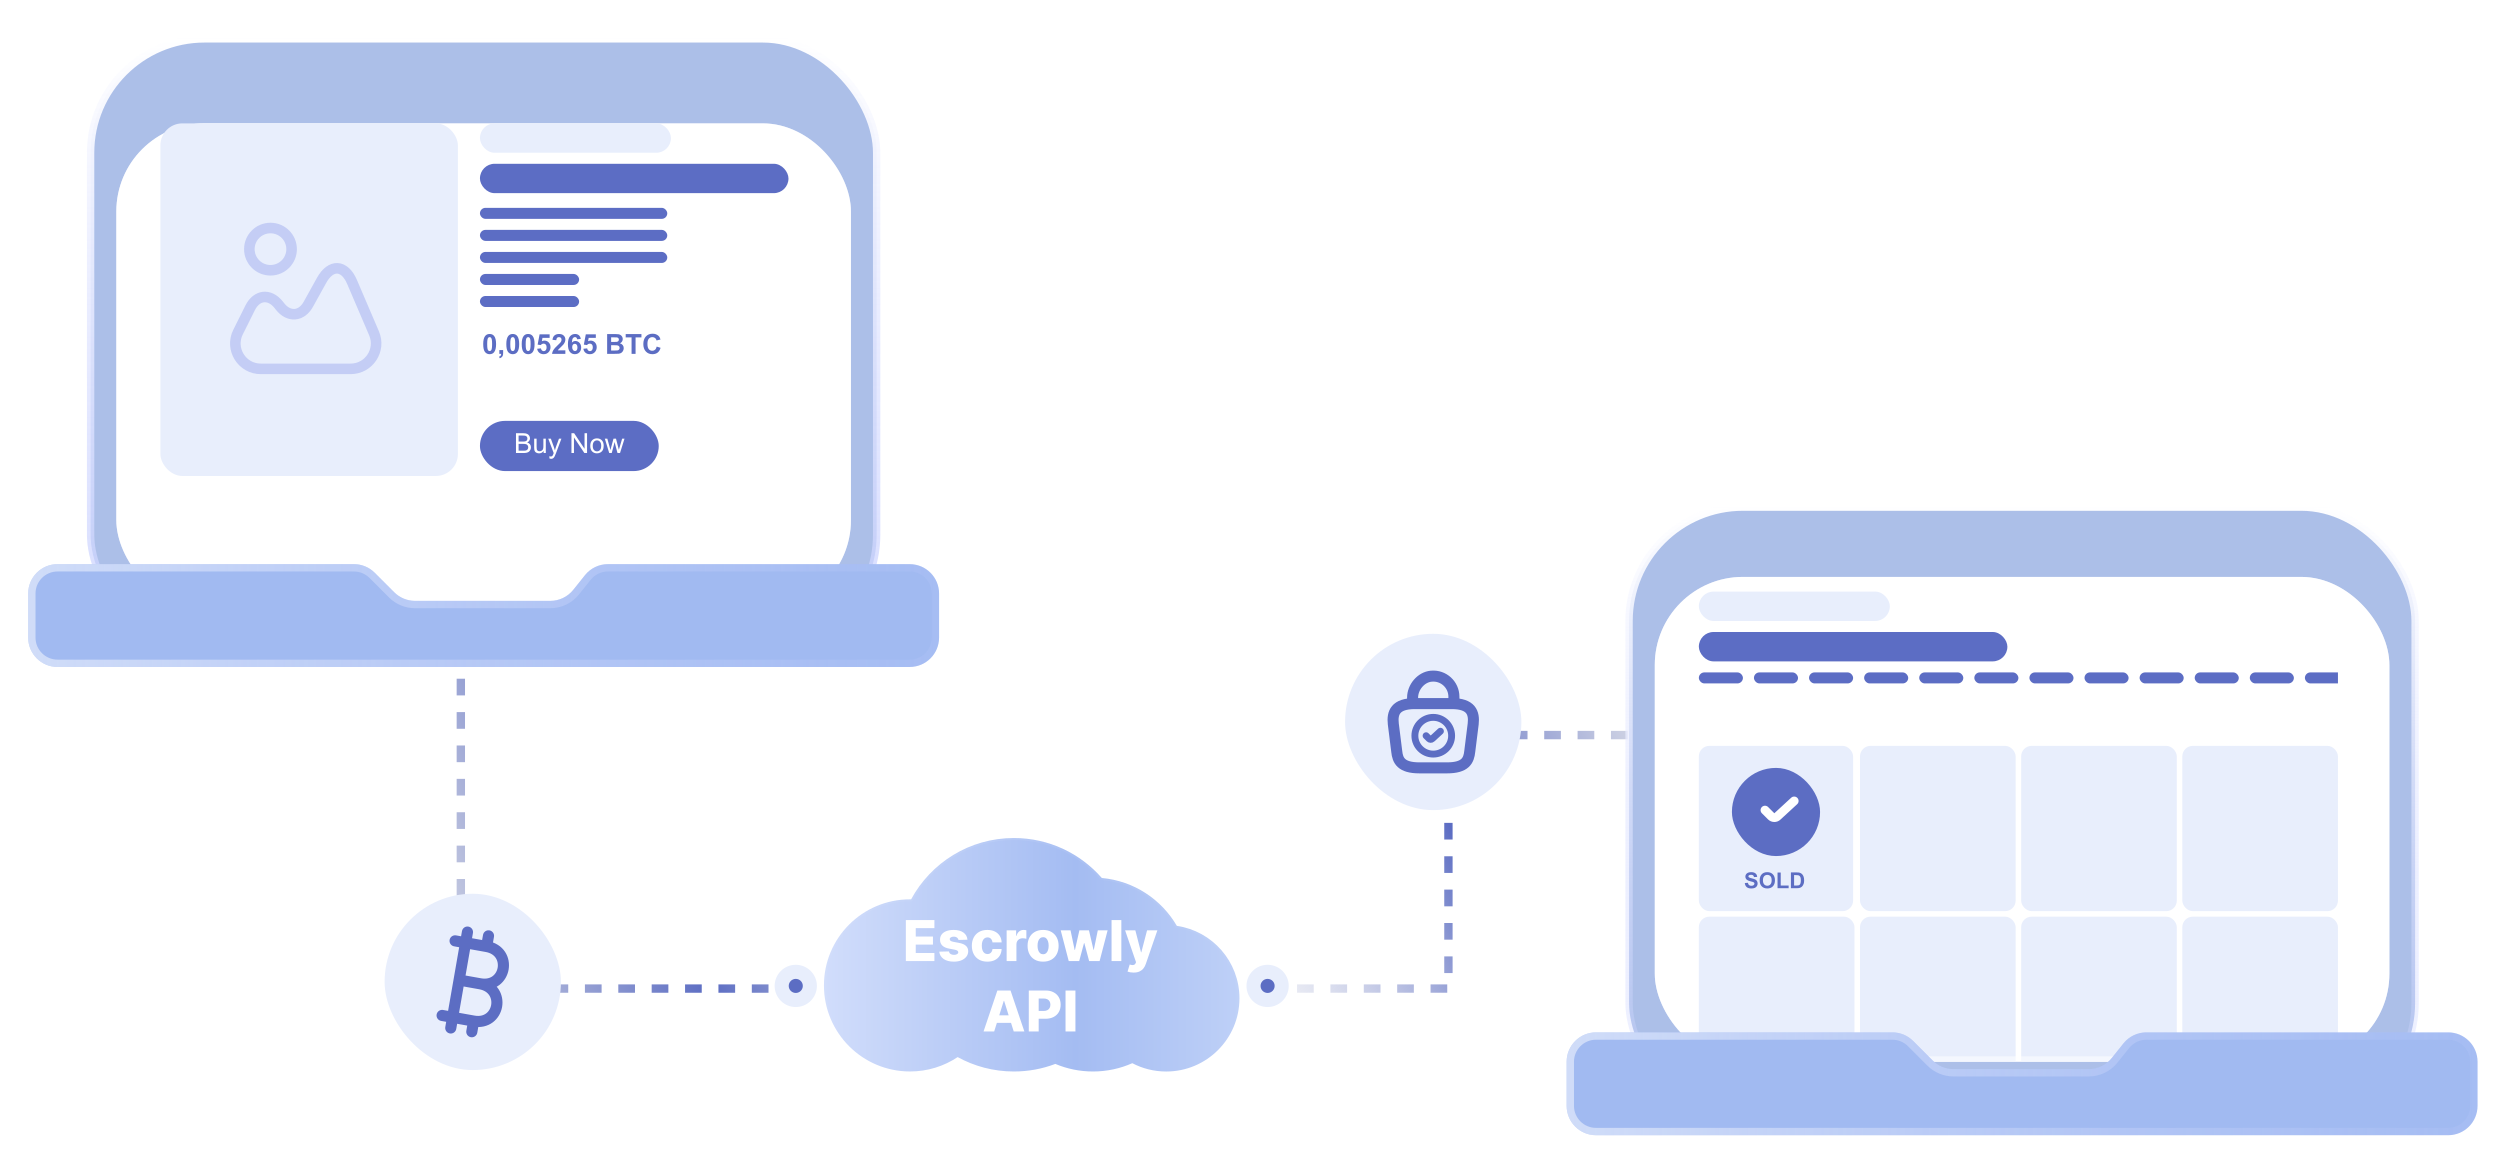 <svg width="355" height="165" viewBox="0 0 355 165" fill="none" xmlns="http://www.w3.org/2000/svg">
<g clip-path="url(#clip0_310_11942)">
<rect x="12.867" y="5.522" width="111.616" height="86.581" rx="16.169" fill="#97AFE2" fill-opacity="0.8" stroke="url(#paint0_linear_310_11942)" stroke-width="1.043"/>
<g filter="url(#filter0_d_310_11942)">
<rect x="16.518" y="9.175" width="104.314" height="68.847" rx="12.518" fill="white"/>
<rect x="17.039" y="9.697" width="103.271" height="67.804" rx="11.996" stroke="white" stroke-opacity="0.5" stroke-width="1.043"/>
</g>
<rect x="22.775" y="17.518" width="42.247" height="50.071" rx="3.129" fill="#E8EEFC"/>
<path d="M53.117 47.338L49.987 40.028C48.927 37.548 46.977 37.448 45.667 39.808L43.777 43.218C42.817 44.948 41.027 45.098 39.787 43.548L39.567 43.268C38.277 41.648 36.457 41.848 35.527 43.698L33.807 47.148C32.597 49.548 34.347 52.378 37.027 52.378H49.787C52.387 52.378 54.137 49.728 53.117 47.338Z" stroke="#ACB7F0" stroke-opacity="0.6" stroke-width="1.5" stroke-linecap="round" stroke-linejoin="round"/>
<path d="M38.408 38.378C40.065 38.378 41.408 37.035 41.408 35.378C41.408 33.721 40.065 32.378 38.408 32.378C36.751 32.378 35.408 33.721 35.408 35.378C35.408 37.035 36.751 38.378 38.408 38.378Z" stroke="#ACB7F0" stroke-opacity="0.6" stroke-width="1.5" stroke-linecap="round" stroke-linejoin="round"/>
<rect x="68.152" y="17.518" width="27.122" height="4.173" rx="2.086" fill="#E8EEFC"/>
<rect x="68.152" y="23.255" width="43.812" height="4.173" rx="2.086" fill="#5C6DC4"/>
<rect x="68.152" y="29.514" width="26.6" height="1.565" rx="0.782" fill="#5C6DC4"/>
<rect x="68.152" y="32.643" width="26.6" height="1.565" rx="0.782" fill="#5C6DC4"/>
<rect x="68.152" y="35.773" width="26.6" height="1.565" rx="0.782" fill="#5C6DC4"/>
<rect x="68.152" y="38.902" width="14.082" height="1.565" rx="0.782" fill="#5C6DC4"/>
<rect x="68.152" y="42.031" width="14.082" height="1.565" rx="0.782" fill="#5C6DC4"/>
<path d="M4 84.28C4 81.975 5.868 80.107 8.173 80.107H36.337H50.256C51.363 80.107 52.424 80.547 53.206 81.329L55.978 84.101C56.761 84.883 57.822 85.323 58.928 85.323H78.144C79.411 85.323 80.61 84.747 81.402 83.757L83.069 81.673C83.861 80.684 85.06 80.107 86.327 80.107H99.969H129.177C131.481 80.107 133.349 81.975 133.349 84.28V90.539C133.349 92.843 131.481 94.711 129.177 94.711H8.173C5.868 94.711 4 92.843 4 90.539V84.28Z" fill="#A1BAF1"/>
<path d="M4.522 84.28C4.522 82.264 6.156 80.629 8.173 80.629H36.337H50.256C51.224 80.629 52.153 81.014 52.838 81.698L55.609 84.47C56.489 85.35 57.683 85.845 58.928 85.845H78.144C79.57 85.845 80.918 85.197 81.809 84.083L83.476 81.999C84.169 81.133 85.218 80.629 86.327 80.629H99.969H129.177C131.193 80.629 132.828 82.264 132.828 84.28V90.539C132.828 92.555 131.193 94.19 129.177 94.19H8.173C6.156 94.19 4.522 92.555 4.522 90.539V84.28Z" stroke="url(#paint1_linear_310_11942)" stroke-opacity="0.5" stroke-width="1.043"/>
<rect x="68.152" y="59.765" width="25.388" height="7.129" rx="3.565" fill="#5C6DC4"/>
<path d="M73.269 64.33V61.518H74.324C74.539 61.518 74.711 61.547 74.84 61.604C74.971 61.66 75.072 61.748 75.145 61.867C75.219 61.985 75.257 62.108 75.257 62.237C75.257 62.357 75.224 62.471 75.159 62.577C75.094 62.683 74.995 62.769 74.863 62.834C75.033 62.884 75.164 62.969 75.255 63.089C75.347 63.209 75.393 63.351 75.393 63.515C75.393 63.647 75.365 63.769 75.308 63.883C75.253 63.996 75.185 64.083 75.103 64.144C75.021 64.205 74.918 64.252 74.794 64.284C74.671 64.315 74.52 64.33 74.341 64.33H73.269ZM73.641 62.7H74.249C74.414 62.7 74.533 62.689 74.604 62.667C74.699 62.639 74.77 62.592 74.817 62.527C74.866 62.462 74.89 62.38 74.89 62.281C74.89 62.188 74.868 62.106 74.823 62.036C74.778 61.964 74.714 61.916 74.631 61.89C74.548 61.863 74.405 61.85 74.203 61.85H73.641V62.7ZM73.641 63.998H74.341C74.462 63.998 74.546 63.994 74.595 63.985C74.68 63.969 74.752 63.944 74.81 63.908C74.867 63.872 74.915 63.82 74.951 63.753C74.989 63.684 75.007 63.604 75.007 63.515C75.007 63.41 74.98 63.319 74.927 63.242C74.873 63.164 74.798 63.11 74.702 63.079C74.608 63.047 74.471 63.031 74.292 63.031H73.641V63.998ZM77.196 64.33V64.031C77.037 64.261 76.822 64.376 76.549 64.376C76.429 64.376 76.317 64.353 76.212 64.307C76.108 64.261 76.031 64.204 75.98 64.134C75.93 64.064 75.895 63.978 75.874 63.877C75.86 63.81 75.853 63.702 75.853 63.555V62.293H76.198V63.423C76.198 63.603 76.206 63.724 76.22 63.787C76.241 63.878 76.287 63.95 76.358 64.002C76.428 64.053 76.515 64.079 76.619 64.079C76.722 64.079 76.819 64.053 76.91 64C77.001 63.946 77.065 63.874 77.102 63.783C77.14 63.691 77.16 63.558 77.16 63.384V62.293H77.505V64.33H77.196ZM78.032 65.115L77.994 64.79C78.07 64.811 78.135 64.821 78.192 64.821C78.268 64.821 78.33 64.808 78.376 64.783C78.422 64.757 78.46 64.721 78.489 64.675C78.511 64.641 78.546 64.555 78.594 64.418C78.601 64.399 78.611 64.371 78.625 64.334L77.852 62.293H78.224L78.648 63.473C78.703 63.622 78.752 63.779 78.796 63.944C78.836 63.786 78.883 63.631 78.938 63.48L79.373 62.293H79.719L78.944 64.365C78.861 64.588 78.796 64.743 78.75 64.827C78.689 64.941 78.618 65.024 78.539 65.076C78.46 65.13 78.365 65.157 78.255 65.157C78.189 65.157 78.114 65.143 78.032 65.115ZM81.146 64.33V61.518H81.528L83.005 63.726V61.518H83.362V64.33H82.98L81.503 62.12V64.33H81.146ZM83.816 63.311C83.816 62.934 83.921 62.655 84.131 62.473C84.306 62.322 84.52 62.247 84.772 62.247C85.052 62.247 85.281 62.339 85.458 62.523C85.636 62.706 85.725 62.959 85.725 63.283C85.725 63.545 85.685 63.751 85.606 63.902C85.528 64.052 85.414 64.168 85.263 64.251C85.113 64.335 84.949 64.376 84.772 64.376C84.487 64.376 84.256 64.285 84.079 64.102C83.904 63.919 83.816 63.656 83.816 63.311ZM84.171 63.311C84.171 63.572 84.228 63.768 84.342 63.898C84.456 64.028 84.599 64.092 84.772 64.092C84.943 64.092 85.086 64.027 85.2 63.897C85.313 63.766 85.37 63.567 85.37 63.3C85.37 63.048 85.313 62.857 85.198 62.728C85.084 62.598 84.942 62.533 84.772 62.533C84.599 62.533 84.456 62.597 84.342 62.726C84.228 62.855 84.171 63.05 84.171 63.311ZM86.508 64.33L85.884 62.293H86.241L86.565 63.469L86.686 63.906C86.691 63.884 86.727 63.744 86.792 63.486L87.116 62.293H87.471L87.776 63.474L87.877 63.864L87.995 63.471L88.344 62.293H88.679L88.043 64.33H87.684L87.359 63.11L87.281 62.763L86.868 64.33H86.508Z" fill="white"/>
<path d="M69.529 47.424C69.802 47.424 70.015 47.521 70.168 47.715C70.351 47.946 70.443 48.327 70.443 48.861C70.443 49.393 70.35 49.775 70.166 50.008C70.014 50.2 69.802 50.295 69.529 50.295C69.256 50.295 69.035 50.191 68.868 49.981C68.7 49.77 68.616 49.395 68.616 48.855C68.616 48.325 68.708 47.944 68.893 47.712C69.045 47.52 69.257 47.424 69.529 47.424ZM69.529 47.871C69.464 47.871 69.406 47.892 69.355 47.934C69.304 47.975 69.264 48.049 69.236 48.157C69.199 48.296 69.18 48.531 69.18 48.861C69.18 49.191 69.197 49.417 69.23 49.542C69.263 49.664 69.305 49.746 69.355 49.787C69.406 49.828 69.464 49.849 69.529 49.849C69.595 49.849 69.653 49.828 69.704 49.787C69.755 49.745 69.795 49.67 69.823 49.563C69.86 49.425 69.879 49.191 69.879 48.861C69.879 48.531 69.862 48.304 69.829 48.181C69.796 48.057 69.753 47.975 69.702 47.934C69.652 47.892 69.595 47.871 69.529 47.871ZM70.907 49.709H71.446V50.094C71.446 50.25 71.433 50.373 71.406 50.462C71.379 50.553 71.328 50.634 71.252 50.706C71.178 50.778 71.083 50.834 70.968 50.875L70.863 50.652C70.971 50.617 71.049 50.567 71.095 50.505C71.141 50.442 71.165 50.356 71.168 50.248H70.907V49.709ZM72.81 47.424C73.082 47.424 73.295 47.521 73.449 47.715C73.632 47.946 73.723 48.327 73.723 48.861C73.723 49.393 73.631 49.775 73.447 50.008C73.295 50.2 73.082 50.295 72.81 50.295C72.536 50.295 72.316 50.191 72.148 49.981C71.981 49.77 71.897 49.395 71.897 48.855C71.897 48.325 71.989 47.944 72.173 47.712C72.325 47.52 72.537 47.424 72.81 47.424ZM72.81 47.871C72.745 47.871 72.686 47.892 72.635 47.934C72.584 47.975 72.544 48.049 72.516 48.157C72.479 48.296 72.461 48.531 72.461 48.861C72.461 49.191 72.477 49.417 72.511 49.542C72.544 49.664 72.585 49.746 72.635 49.787C72.686 49.828 72.745 49.849 72.81 49.849C72.875 49.849 72.933 49.828 72.984 49.787C73.036 49.745 73.075 49.67 73.103 49.563C73.141 49.425 73.159 49.191 73.159 48.861C73.159 48.531 73.142 48.304 73.109 48.181C73.076 48.057 73.034 47.975 72.983 47.934C72.933 47.892 72.875 47.871 72.81 47.871ZM74.997 47.424C75.269 47.424 75.482 47.521 75.636 47.715C75.819 47.946 75.91 48.327 75.91 48.861C75.91 49.393 75.818 49.775 75.634 50.008C75.481 50.2 75.269 50.295 74.997 50.295C74.723 50.295 74.502 50.191 74.335 49.981C74.167 49.77 74.084 49.395 74.084 48.855C74.084 48.325 74.176 47.944 74.36 47.712C74.512 47.52 74.724 47.424 74.997 47.424ZM74.997 47.871C74.932 47.871 74.873 47.892 74.822 47.934C74.771 47.975 74.731 48.049 74.703 48.157C74.666 48.296 74.648 48.531 74.648 48.861C74.648 49.191 74.664 49.417 74.698 49.542C74.731 49.664 74.772 49.746 74.822 49.787C74.873 49.828 74.932 49.849 74.997 49.849C75.062 49.849 75.12 49.828 75.171 49.787C75.222 49.745 75.262 49.67 75.29 49.563C75.327 49.425 75.346 49.191 75.346 48.861C75.346 48.531 75.329 48.304 75.296 48.181C75.263 48.057 75.221 47.975 75.169 47.934C75.12 47.892 75.062 47.871 74.997 47.871ZM76.28 49.524L76.817 49.469C76.833 49.59 76.878 49.687 76.954 49.758C77.029 49.829 77.116 49.864 77.214 49.864C77.327 49.864 77.422 49.819 77.5 49.728C77.578 49.636 77.617 49.498 77.617 49.313C77.617 49.141 77.578 49.011 77.5 48.926C77.424 48.839 77.323 48.795 77.199 48.795C77.044 48.795 76.906 48.864 76.783 49.001L76.345 48.937L76.622 47.474H78.047V47.978H77.03L76.946 48.456C77.066 48.396 77.189 48.366 77.314 48.366C77.553 48.366 77.756 48.453 77.922 48.627C78.089 48.8 78.172 49.026 78.172 49.304C78.172 49.535 78.105 49.742 77.97 49.923C77.787 50.172 77.534 50.295 77.209 50.295C76.949 50.295 76.737 50.226 76.574 50.086C76.41 49.947 76.312 49.76 76.28 49.524ZM80.28 49.747V50.248H78.39C78.411 50.058 78.472 49.879 78.575 49.71C78.677 49.54 78.879 49.315 79.181 49.035C79.424 48.809 79.573 48.655 79.628 48.575C79.702 48.464 79.739 48.353 79.739 48.245C79.739 48.125 79.706 48.032 79.641 47.968C79.577 47.903 79.488 47.871 79.374 47.871C79.262 47.871 79.172 47.905 79.106 47.972C79.039 48.04 79.001 48.153 78.991 48.31L78.454 48.256C78.486 47.96 78.586 47.747 78.755 47.617C78.924 47.488 79.135 47.424 79.388 47.424C79.665 47.424 79.883 47.498 80.042 47.648C80.201 47.798 80.28 47.984 80.28 48.206C80.28 48.333 80.257 48.454 80.211 48.569C80.166 48.683 80.094 48.802 79.996 48.928C79.931 49.011 79.813 49.13 79.643 49.286C79.473 49.443 79.365 49.546 79.319 49.597C79.274 49.648 79.238 49.698 79.21 49.747H80.28ZM82.473 48.124L81.951 48.181C81.938 48.074 81.905 47.995 81.851 47.944C81.797 47.892 81.728 47.867 81.642 47.867C81.528 47.867 81.432 47.918 81.352 48.02C81.274 48.123 81.225 48.336 81.205 48.659C81.339 48.501 81.506 48.421 81.705 48.421C81.93 48.421 82.123 48.507 82.283 48.678C82.444 48.85 82.525 49.071 82.525 49.342C82.525 49.63 82.44 49.861 82.271 50.035C82.102 50.209 81.886 50.295 81.621 50.295C81.337 50.295 81.104 50.185 80.921 49.966C80.738 49.744 80.646 49.382 80.646 48.88C80.646 48.364 80.742 47.993 80.932 47.765C81.123 47.538 81.37 47.424 81.675 47.424C81.888 47.424 82.065 47.484 82.204 47.604C82.345 47.723 82.434 47.896 82.473 48.124ZM81.251 49.3C81.251 49.475 81.291 49.611 81.371 49.707C81.452 49.801 81.544 49.849 81.648 49.849C81.748 49.849 81.831 49.809 81.897 49.731C81.964 49.654 81.997 49.526 81.997 49.348C81.997 49.165 81.961 49.031 81.889 48.947C81.818 48.861 81.728 48.818 81.621 48.818C81.517 48.818 81.43 48.859 81.358 48.941C81.287 49.022 81.251 49.141 81.251 49.3ZM82.841 49.524L83.378 49.469C83.394 49.59 83.439 49.687 83.514 49.758C83.59 49.829 83.677 49.864 83.775 49.864C83.888 49.864 83.983 49.819 84.061 49.728C84.139 49.636 84.178 49.498 84.178 49.313C84.178 49.141 84.139 49.011 84.061 48.926C83.984 48.839 83.884 48.795 83.76 48.795C83.605 48.795 83.466 48.864 83.344 49.001L82.906 48.937L83.183 47.474H84.608V47.978H83.591L83.507 48.456C83.627 48.396 83.75 48.366 83.875 48.366C84.114 48.366 84.317 48.453 84.483 48.627C84.649 48.8 84.733 49.026 84.733 49.304C84.733 49.535 84.665 49.742 84.531 49.923C84.348 50.172 84.094 50.295 83.769 50.295C83.51 50.295 83.298 50.226 83.135 50.086C82.971 49.947 82.873 49.76 82.841 49.524Z" fill="#5C6DC3"/>
<path d="M86.213 47.435H87.337C87.56 47.435 87.725 47.445 87.834 47.464C87.944 47.482 88.042 47.52 88.127 47.579C88.215 47.638 88.287 47.717 88.344 47.815C88.402 47.912 88.431 48.022 88.431 48.143C88.431 48.275 88.395 48.396 88.323 48.506C88.253 48.616 88.157 48.698 88.035 48.753C88.207 48.803 88.339 48.888 88.431 49.008C88.523 49.129 88.569 49.27 88.569 49.432C88.569 49.56 88.539 49.685 88.479 49.806C88.42 49.927 88.339 50.023 88.235 50.096C88.133 50.168 88.006 50.212 87.855 50.228C87.76 50.239 87.532 50.245 87.17 50.248H86.213V47.435ZM86.781 47.903V48.554H87.153C87.374 48.554 87.512 48.55 87.566 48.544C87.663 48.532 87.739 48.499 87.794 48.444C87.85 48.388 87.878 48.315 87.878 48.224C87.878 48.137 87.854 48.066 87.805 48.013C87.758 47.958 87.687 47.924 87.592 47.913C87.536 47.907 87.374 47.903 87.107 47.903H86.781ZM86.781 49.022V49.774H87.306C87.511 49.774 87.641 49.768 87.696 49.757C87.78 49.741 87.849 49.704 87.901 49.645C87.955 49.585 87.982 49.505 87.982 49.405C87.982 49.321 87.961 49.249 87.92 49.191C87.879 49.132 87.82 49.089 87.742 49.062C87.665 49.035 87.498 49.022 87.239 49.022H86.781ZM89.683 50.248V47.911H88.849V47.435H91.084V47.911H90.251V50.248H89.683ZM93.251 49.214L93.802 49.388C93.718 49.695 93.577 49.923 93.38 50.073C93.184 50.221 92.936 50.295 92.634 50.295C92.26 50.295 91.953 50.168 91.713 49.914C91.472 49.658 91.352 49.309 91.352 48.866C91.352 48.398 91.473 48.035 91.715 47.777C91.957 47.517 92.274 47.387 92.668 47.387C93.012 47.387 93.292 47.489 93.507 47.692C93.635 47.812 93.73 47.985 93.794 48.21L93.232 48.344C93.199 48.199 93.129 48.084 93.023 47.999C92.918 47.915 92.79 47.873 92.639 47.873C92.431 47.873 92.262 47.947 92.131 48.097C92.002 48.247 91.937 48.489 91.937 48.824C91.937 49.18 92.001 49.433 92.129 49.584C92.257 49.735 92.423 49.81 92.628 49.81C92.779 49.81 92.909 49.762 93.017 49.666C93.126 49.57 93.204 49.419 93.251 49.214Z" fill="#5C6DC3"/>
<path d="M65.438 96.378V140.378H114.438" stroke="url(#paint2_linear_310_11942)" stroke-width="1.187" stroke-dasharray="2.37 2.37"/>
<path d="M179.438 140.378H205.676C205.676 140.378 205.676 118.437 205.676 104.378H231.438" stroke="url(#paint3_linear_310_11942)" stroke-width="1.187" stroke-dasharray="2.37 2.37"/>
<g clip-path="url(#clip1_310_11942)">
<rect x="231.328" y="72.01" width="111.616" height="86.581" rx="16.169" fill="#97AFE2" fill-opacity="0.8" stroke="url(#paint4_linear_310_11942)" stroke-width="1.043"/>
<g filter="url(#filter1_d_310_11942)">
<g clip-path="url(#clip2_310_11942)">
<rect x="234.979" y="75.663" width="104.314" height="68.847" rx="12.518" fill="white"/>
<g clip-path="url(#clip3_310_11942)">
<g clip-path="url(#clip4_310_11942)">
<rect x="241.236" y="99.653" width="21.906" height="23.471" rx="1.496" fill="#E8EEFC"/>
<rect x="245.932" y="102.783" width="12.518" height="12.518" rx="6.259" fill="#5C6DC3"/>
<path d="M250.627 108.779L251.491 109.643C251.743 109.896 252.156 109.909 252.408 109.656L254.774 107.477" stroke="white" stroke-width="1.252" stroke-linecap="round" stroke-linejoin="round"/>
<path d="M247.76 119.136L248.2 119.094C248.227 119.241 248.28 119.35 248.361 119.419C248.442 119.488 248.552 119.523 248.689 119.523C248.835 119.523 248.945 119.492 249.018 119.431C249.092 119.369 249.129 119.297 249.129 119.214C249.129 119.161 249.114 119.116 249.082 119.08C249.052 119.042 248.998 119.01 248.92 118.982C248.867 118.964 248.746 118.931 248.558 118.884C248.316 118.824 248.145 118.75 248.048 118.663C247.91 118.539 247.841 118.389 247.841 118.212C247.841 118.098 247.873 117.991 247.938 117.893C248.003 117.793 248.096 117.717 248.217 117.665C248.34 117.613 248.487 117.587 248.659 117.587C248.94 117.587 249.151 117.649 249.293 117.772C249.436 117.895 249.51 118.06 249.518 118.265L249.065 118.285C249.046 118.17 249.004 118.088 248.94 118.038C248.877 117.987 248.782 117.961 248.654 117.961C248.523 117.961 248.42 117.988 248.346 118.042C248.298 118.077 248.274 118.123 248.274 118.181C248.274 118.234 248.296 118.28 248.341 118.317C248.398 118.365 248.537 118.415 248.757 118.467C248.977 118.519 249.139 118.573 249.244 118.629C249.35 118.684 249.433 118.76 249.492 118.857C249.552 118.952 249.582 119.071 249.582 119.213C249.582 119.341 249.546 119.461 249.475 119.573C249.404 119.685 249.303 119.769 249.172 119.824C249.042 119.878 248.879 119.905 248.685 119.905C248.402 119.905 248.184 119.84 248.032 119.709C247.881 119.578 247.79 119.387 247.76 119.136ZM249.871 118.759C249.871 118.531 249.905 118.339 249.973 118.184C250.024 118.07 250.093 117.968 250.181 117.877C250.269 117.787 250.366 117.719 250.471 117.676C250.611 117.616 250.772 117.587 250.954 117.587C251.284 117.587 251.548 117.689 251.745 117.894C251.944 118.099 252.043 118.384 252.043 118.748C252.043 119.11 251.945 119.393 251.749 119.598C251.552 119.802 251.289 119.903 250.96 119.903C250.627 119.903 250.362 119.802 250.166 119.599C249.969 119.396 249.871 119.115 249.871 118.759ZM250.337 118.744C250.337 118.997 250.395 119.19 250.512 119.321C250.63 119.452 250.778 119.517 250.959 119.517C251.139 119.517 251.287 119.452 251.402 119.323C251.518 119.192 251.576 118.997 251.576 118.738C251.576 118.481 251.519 118.289 251.406 118.163C251.294 118.037 251.145 117.974 250.959 117.974C250.772 117.974 250.622 118.038 250.508 118.166C250.394 118.293 250.337 118.486 250.337 118.744ZM252.41 119.865V117.643H252.862V119.488H253.987V119.865H252.41ZM254.31 117.625H255.136C255.323 117.625 255.465 117.639 255.563 117.668C255.694 117.707 255.807 117.775 255.9 117.874C255.994 117.973 256.065 118.094 256.114 118.238C256.163 118.38 256.187 118.557 256.187 118.767C256.187 118.951 256.165 119.11 256.119 119.243C256.063 119.406 255.983 119.538 255.879 119.639C255.8 119.715 255.694 119.775 255.561 119.818C255.461 119.849 255.328 119.865 255.161 119.865H254.31V117.625ZM254.762 118.004V119.488H255.1C255.226 119.488 255.317 119.481 255.373 119.466C255.446 119.448 255.507 119.417 255.555 119.373C255.604 119.329 255.644 119.258 255.674 119.158C255.705 119.057 255.72 118.92 255.72 118.747C255.72 118.574 255.705 118.441 255.674 118.348C255.644 118.255 255.601 118.183 255.546 118.131C255.491 118.079 255.421 118.044 255.336 118.025C255.273 118.011 255.149 118.004 254.965 118.004H254.762Z" fill="#5C6DC3"/>
</g>
<rect x="264.12" y="99.653" width="22.102" height="23.471" rx="1.496" fill="#E8EEFC"/>
<rect x="287.004" y="99.653" width="22.102" height="23.471" rx="1.496" fill="#E8EEFC"/>
<rect x="309.888" y="99.653" width="22.102" height="23.471" rx="1.496" fill="#E8EEFC"/>
<rect x="241.236" y="123.906" width="22.102" height="23.471" rx="1.496" fill="#E8EEFC"/>
<rect x="264.12" y="123.906" width="22.102" height="23.471" rx="1.496" fill="#E8EEFC"/>
<rect x="287.004" y="123.906" width="22.102" height="23.471" rx="1.496" fill="#E8EEFC"/>
<rect x="309.888" y="123.906" width="22.102" height="23.471" rx="1.496" fill="#E8EEFC"/>
</g>
</g>
<rect x="235.37" y="76.054" width="103.532" height="68.065" rx="12.127" stroke="white" stroke-opacity="0.5" stroke-width="0.782"/>
</g>
<rect x="241.236" y="84.006" width="27.122" height="4.173" rx="2.086" fill="#E8EEFC"/>
<rect x="241.236" y="89.743" width="43.812" height="4.173" rx="2.086" fill="#5C6DC4"/>
<g clip-path="url(#clip5_310_11942)">
<rect x="241.236" y="95.481" width="6.259" height="1.565" rx="0.782" fill="#5C6DC4"/>
<rect x="249.06" y="95.481" width="6.259" height="1.565" rx="0.782" fill="#5C6DC4"/>
<rect x="256.883" y="95.481" width="6.259" height="1.565" rx="0.782" fill="#5C6DC4"/>
<rect x="264.707" y="95.481" width="6.259" height="1.565" rx="0.782" fill="#5C6DC4"/>
<rect x="272.53" y="95.481" width="6.259" height="1.565" rx="0.782" fill="#5C6DC4"/>
<rect x="280.354" y="95.481" width="6.259" height="1.565" rx="0.782" fill="#5C6DC4"/>
<rect x="288.178" y="95.481" width="6.259" height="1.565" rx="0.782" fill="#5C6DC4"/>
<rect x="296.001" y="95.481" width="6.259" height="1.565" rx="0.782" fill="#5C6DC4"/>
<rect x="303.825" y="95.481" width="6.259" height="1.565" rx="0.782" fill="#5C6DC4"/>
<rect x="311.648" y="95.481" width="6.259" height="1.565" rx="0.782" fill="#5C6DC4"/>
<rect x="319.472" y="95.481" width="6.259" height="1.565" rx="0.782" fill="#5C6DC4"/>
<rect x="327.295" y="95.481" width="6.259" height="1.565" rx="0.782" fill="#5C6DC4"/>
</g>
<path d="M222.461 150.769C222.461 148.464 224.329 146.596 226.633 146.596H254.798H268.717C269.824 146.596 270.885 147.036 271.667 147.818L274.439 150.59C275.221 151.372 276.283 151.812 277.389 151.812H296.605C297.872 151.812 299.071 151.236 299.863 150.246L301.53 148.162C302.322 147.172 303.521 146.596 304.788 146.596H318.43H347.638C349.942 146.596 351.81 148.464 351.81 150.769V157.028C351.81 159.332 349.942 161.2 347.638 161.2H226.633C224.329 161.2 222.461 159.332 222.461 157.028V150.769Z" fill="#A1BAF1"/>
<path d="M222.983 150.769C222.983 148.752 224.617 147.118 226.633 147.118H254.798H268.717C269.685 147.118 270.614 147.502 271.299 148.187L274.07 150.959C274.95 151.839 276.144 152.333 277.389 152.333H296.605C298.031 152.333 299.379 151.685 300.27 150.572L301.937 148.488C302.63 147.622 303.679 147.118 304.788 147.118H318.43H347.638C349.654 147.118 351.289 148.752 351.289 150.769V157.028C351.289 159.044 349.654 160.679 347.638 160.679H226.633C224.617 160.679 222.983 159.044 222.983 157.028V150.769Z" stroke="url(#paint5_linear_310_11942)" stroke-opacity="0.5" stroke-width="1.043"/>
</g>
<rect x="115.782" y="110.782" width="59.435" height="52.435" rx="26.218" stroke="white" stroke-width="1.565"/>
<mask id="path-53-inside-1_310_11942" fill="white">
<path fill-rule="evenodd" clip-rule="evenodd" d="M149.858 151.075C148.028 151.771 146.044 152.152 143.97 152.152C141.076 152.152 138.355 151.41 135.987 150.107C134.05 151.397 131.723 152.149 129.221 152.149C122.472 152.149 117 146.677 117 139.928C117 133.178 122.472 127.706 129.221 127.706C129.273 127.706 129.325 127.707 129.377 127.707C132.178 122.522 137.663 119 143.97 119C148.951 119 153.419 121.197 156.457 124.675C161.012 125.086 164.926 127.715 167.112 131.473C172.139 132.203 176.001 136.53 176.001 141.76C176.001 147.501 171.347 152.155 165.605 152.155C163.867 152.155 162.228 151.728 160.787 150.973C159.081 151.731 157.192 152.152 155.205 152.152C153.309 152.152 151.502 151.769 149.858 151.075Z"/>
</mask>
<path fill-rule="evenodd" clip-rule="evenodd" d="M149.858 151.075C148.028 151.771 146.044 152.152 143.97 152.152C141.076 152.152 138.355 151.41 135.987 150.107C134.05 151.397 131.723 152.149 129.221 152.149C122.472 152.149 117 146.677 117 139.928C117 133.178 122.472 127.706 129.221 127.706C129.273 127.706 129.325 127.707 129.377 127.707C132.178 122.522 137.663 119 143.97 119C148.951 119 153.419 121.197 156.457 124.675C161.012 125.086 164.926 127.715 167.112 131.473C172.139 132.203 176.001 136.53 176.001 141.76C176.001 147.501 171.347 152.155 165.605 152.155C163.867 152.155 162.228 151.728 160.787 150.973C159.081 151.731 157.192 152.152 155.205 152.152C153.309 152.152 151.502 151.769 149.858 151.075Z" fill="url(#paint6_linear_310_11942)"/>
<path d="M149.858 151.075L149.968 150.816L149.864 150.773L149.759 150.813L149.858 151.075ZM135.987 150.107L136.123 149.861L135.973 149.778L135.831 149.873L135.987 150.107ZM129.377 127.707L129.373 127.988L129.543 127.99L129.624 127.841L129.377 127.707ZM156.457 124.675L156.246 124.86L156.32 124.945L156.432 124.955L156.457 124.675ZM167.112 131.473L166.87 131.614L166.938 131.732L167.072 131.751L167.112 131.473ZM160.787 150.973L160.918 150.724L160.797 150.661L160.673 150.716L160.787 150.973ZM143.97 152.433C146.078 152.433 148.097 152.046 149.958 151.338L149.759 150.813C147.96 151.496 146.009 151.871 143.97 151.871V152.433ZM135.852 150.353C138.26 151.679 141.027 152.433 143.97 152.433V151.871C141.124 151.871 138.45 151.142 136.123 149.861L135.852 150.353ZM129.221 152.43C131.78 152.43 134.161 151.661 136.143 150.341L135.831 149.873C133.939 151.133 131.666 151.868 129.221 151.868V152.43ZM116.719 139.928C116.719 146.832 122.316 152.43 129.221 152.43V151.868C122.627 151.868 117.281 146.522 117.281 139.928H116.719ZM129.221 127.425C122.316 127.425 116.719 133.023 116.719 139.928H117.281C117.281 133.333 122.627 127.987 129.221 127.987V127.425ZM129.38 127.426C129.327 127.426 129.274 127.425 129.221 127.425V127.987C129.272 127.987 129.323 127.988 129.373 127.988L129.38 127.426ZM143.97 118.719C137.555 118.719 131.978 122.302 129.129 127.574L129.624 127.841C132.378 122.743 137.77 119.281 143.97 119.281V118.719ZM156.669 124.491C153.579 120.954 149.035 118.719 143.97 118.719V119.281C148.866 119.281 153.258 121.441 156.246 124.86L156.669 124.491ZM167.355 131.332C165.125 127.498 161.131 124.815 156.483 124.396L156.432 124.955C160.893 125.358 164.727 127.932 166.87 131.614L167.355 131.332ZM167.072 131.751C171.963 132.461 175.72 136.672 175.72 141.76H176.282C176.282 136.389 172.316 131.945 167.153 131.195L167.072 131.751ZM175.72 141.76C175.72 147.346 171.191 151.874 165.605 151.874V152.436C171.502 152.436 176.282 147.656 176.282 141.76H175.72ZM165.605 151.874C163.913 151.874 162.319 151.458 160.918 150.724L160.657 151.222C162.136 151.997 163.82 152.436 165.605 152.436V151.874ZM155.205 152.433C157.232 152.433 159.16 152.003 160.901 151.23L160.673 150.716C159.002 151.459 157.152 151.871 155.205 151.871V152.433ZM149.749 151.334C151.427 152.042 153.27 152.433 155.205 152.433V151.871C153.347 151.871 151.577 151.496 149.968 150.816L149.749 151.334Z" fill="url(#paint7_linear_310_11942)" mask="url(#path-53-inside-1_310_11942)"/>
<path d="M128.63 136.471V130.653H132.687V131.795H130.036V132.988H132.479V134.133H130.036V135.329H132.687V136.471H128.63ZM137.377 133.44L136.101 133.474C136.088 133.383 136.052 133.303 135.993 133.233C135.935 133.161 135.858 133.105 135.763 133.065C135.671 133.023 135.563 133.002 135.439 133.002C135.278 133.002 135.141 133.035 135.028 133.099C134.916 133.163 134.861 133.251 134.863 133.36C134.861 133.446 134.895 133.519 134.965 133.582C135.037 133.644 135.165 133.695 135.349 133.733L136.189 133.892C136.625 133.975 136.949 134.113 137.161 134.306C137.375 134.5 137.483 134.755 137.485 135.073C137.483 135.373 137.394 135.633 137.218 135.855C137.044 136.076 136.805 136.249 136.502 136.372C136.199 136.493 135.852 136.554 135.462 136.554C134.839 136.554 134.348 136.426 133.988 136.17C133.63 135.912 133.425 135.568 133.374 135.136L134.746 135.102C134.777 135.261 134.855 135.382 134.982 135.466C135.109 135.549 135.271 135.591 135.468 135.591C135.646 135.591 135.791 135.557 135.903 135.491C136.014 135.425 136.071 135.337 136.073 135.227C136.071 135.128 136.028 135.05 135.942 134.991C135.857 134.93 135.724 134.883 135.542 134.849L134.78 134.704C134.343 134.625 134.017 134.478 133.803 134.264C133.589 134.048 133.483 133.773 133.485 133.44C133.483 133.148 133.561 132.899 133.718 132.693C133.875 132.484 134.099 132.325 134.388 132.216C134.678 132.106 135.02 132.051 135.414 132.051C136.005 132.051 136.471 132.175 136.812 132.423C137.153 132.669 137.341 133.008 137.377 133.44ZM140.206 136.554C139.746 136.554 139.351 136.459 139.021 136.269C138.693 136.08 138.442 135.817 138.265 135.48C138.089 135.141 138.001 134.749 138.001 134.304C138.001 133.857 138.089 133.465 138.265 133.127C138.443 132.788 138.696 132.524 139.024 132.335C139.354 132.145 139.747 132.051 140.203 132.051C140.606 132.051 140.958 132.124 141.257 132.269C141.558 132.415 141.793 132.622 141.961 132.889C142.132 133.154 142.222 133.466 142.231 133.823H140.933C140.907 133.6 140.831 133.425 140.706 133.298C140.583 133.171 140.422 133.108 140.223 133.108C140.062 133.108 139.921 133.153 139.8 133.244C139.678 133.333 139.584 133.466 139.515 133.642C139.449 133.816 139.416 134.032 139.416 134.289C139.416 134.547 139.449 134.765 139.515 134.943C139.584 135.119 139.678 135.252 139.8 135.343C139.921 135.432 140.062 135.477 140.223 135.477C140.352 135.477 140.465 135.449 140.564 135.394C140.664 135.34 140.747 135.259 140.811 135.153C140.875 135.045 140.916 134.914 140.933 134.761H142.231C142.218 135.121 142.128 135.435 141.961 135.704C141.797 135.973 141.565 136.182 141.265 136.332C140.968 136.48 140.615 136.554 140.206 136.554ZM142.942 136.471V132.108H144.292V132.903H144.337C144.417 132.615 144.546 132.401 144.726 132.261C144.906 132.119 145.116 132.048 145.354 132.048C145.419 132.048 145.485 132.053 145.553 132.062C145.621 132.07 145.685 132.082 145.743 132.099V133.306C145.677 133.284 145.59 133.266 145.482 133.252C145.376 133.239 145.281 133.233 145.198 133.233C145.033 133.233 144.885 133.269 144.752 133.343C144.621 133.415 144.518 133.517 144.442 133.647C144.368 133.776 144.331 133.928 144.331 134.102V136.471H142.942ZM148.12 136.554C147.662 136.554 147.268 136.46 146.938 136.272C146.61 136.083 146.358 135.82 146.18 135.483C146.003 135.144 145.915 134.751 145.915 134.304C145.915 133.855 146.003 133.462 146.18 133.125C146.358 132.786 146.61 132.522 146.938 132.335C147.268 132.145 147.662 132.051 148.12 132.051C148.578 132.051 148.971 132.145 149.299 132.335C149.628 132.522 149.881 132.786 150.057 133.125C150.235 133.462 150.324 133.855 150.324 134.304C150.324 134.751 150.235 135.144 150.057 135.483C149.881 135.82 149.628 136.083 149.299 136.272C148.971 136.46 148.578 136.554 148.12 136.554ZM148.128 135.505C148.295 135.505 148.436 135.454 148.552 135.352C148.667 135.25 148.755 135.108 148.816 134.926C148.878 134.744 148.91 134.534 148.91 134.295C148.91 134.053 148.878 133.841 148.816 133.659C148.755 133.477 148.667 133.335 148.552 133.233C148.436 133.13 148.295 133.079 148.128 133.079C147.956 133.079 147.81 133.13 147.691 133.233C147.573 133.335 147.483 133.477 147.421 133.659C147.36 133.841 147.33 134.053 147.33 134.295C147.33 134.534 147.36 134.744 147.421 134.926C147.483 135.108 147.573 135.25 147.691 135.352C147.81 135.454 147.956 135.505 148.128 135.505ZM151.758 136.471L150.621 132.108H152.016L152.604 134.903H152.641L153.272 132.108H154.633L155.28 134.883H155.317L155.888 132.108H157.283L156.144 136.471H154.658L153.976 133.929H153.928L153.246 136.471H151.758ZM159.23 130.653V136.471H157.841V130.653H159.23ZM160.964 138.108C160.797 138.108 160.64 138.094 160.492 138.068C160.344 138.043 160.217 138.01 160.111 137.968L160.418 136.96C160.555 137.005 160.678 137.032 160.787 137.039C160.899 137.047 160.995 137.029 161.074 136.985C161.156 136.944 161.218 136.869 161.262 136.761L161.316 136.63L159.765 132.108H161.219L162.023 135.221H162.069L162.884 132.108H164.347L162.702 136.889C162.623 137.127 162.51 137.338 162.364 137.519C162.22 137.703 162.034 137.847 161.805 137.951C161.577 138.055 161.297 138.108 160.964 138.108ZM141.173 146.471H139.662L141.625 140.653H143.497L145.46 146.471H143.949L142.583 142.119H142.537L141.173 146.471ZM140.972 144.181H144.131V145.25H140.972V144.181ZM146.087 146.471V140.653H148.49C148.926 140.653 149.302 140.738 149.618 140.909C149.936 141.077 150.182 141.313 150.354 141.616C150.526 141.917 150.612 142.268 150.612 142.667C150.612 143.069 150.524 143.42 150.348 143.721C150.174 144.02 149.925 144.252 149.601 144.417C149.277 144.582 148.893 144.664 148.448 144.664H146.965V143.556H148.186C148.398 143.556 148.575 143.519 148.718 143.446C148.861 143.372 148.97 143.269 149.044 143.136C149.118 143.001 149.155 142.845 149.155 142.667C149.155 142.487 149.118 142.332 149.044 142.201C148.97 142.069 148.861 141.966 148.718 141.894C148.574 141.823 148.396 141.787 148.186 141.787H147.493V146.471H146.087ZM152.712 140.653V146.471H151.306V140.653H152.712Z" fill="white"/>
<circle cx="180" cy="140" r="3" fill="#E8EEFC"/>
<circle cx="113" cy="140" r="3" fill="#E8EEFC"/>
<rect x="54.615" y="126.913" width="25.035" height="25.035" rx="12.518" fill="#E8EEFC"/>
<path d="M67.259 144.993C70.994 145.659 71.916 140.365 68.182 139.697M67.259 144.993L62.779 144.192M67.259 144.993L66.997 146.506M65.194 139.164L68.182 139.697C71.917 140.365 72.84 135.069 69.104 134.403L64.622 133.602M69.103 134.403L69.367 132.889M64.008 145.972L66.379 132.355" stroke="#5C6DC3" stroke-width="1.58" stroke-linecap="round" stroke-linejoin="round"/>
<rect x="191" y="90" width="25.035" height="25.035" rx="12.518" fill="#E8EEFC"/>
<path d="M203.522 107.081C204.962 107.081 206.13 105.914 206.13 104.474C206.13 103.033 204.962 101.866 203.522 101.866C202.082 101.866 200.914 103.033 200.914 104.474C200.914 105.914 202.082 107.081 203.522 107.081Z" stroke="#5C6DC3" stroke-width="0.978" stroke-miterlimit="10" stroke-linecap="round" stroke-linejoin="round"/>
<path d="M202.504 104.474L202.928 104.898C203.052 105.022 203.254 105.028 203.378 104.904L204.538 103.835" stroke="#5C6DC3" stroke-width="0.978" stroke-linecap="round" stroke-linejoin="round"/>
<path d="M201.565 109.037H205.477C208.097 109.037 208.567 107.987 208.704 106.71L209.193 102.798C209.369 101.207 208.912 99.91 206.128 99.91H200.913C198.129 99.91 197.673 101.207 197.849 102.798L198.338 106.71C198.474 107.987 198.944 109.037 201.565 109.037Z" stroke="#5C6DC3" stroke-width="1.565" stroke-miterlimit="10" stroke-linecap="round" stroke-linejoin="round"/>
<path d="M200.587 99.695V99.063C200.587 97.596 201.767 96.155 203.234 96.018C204.982 95.849 206.455 97.224 206.455 98.939V99.839" stroke="#5C6DC3" stroke-width="1.565" stroke-miterlimit="10" stroke-linecap="round" stroke-linejoin="round"/>
<circle cx="113" cy="140" r="1" fill="#5C6DC3"/>
<circle cx="180" cy="140" r="1" fill="#5C6DC3"/>
</g>
<defs>
<filter id="filter0_d_310_11942" x="8.172" y="9.175" width="121.004" height="85.537" filterUnits="userSpaceOnUse" color-interpolation-filters="sRGB">
<feFlood flood-opacity="0" result="BackgroundImageFix"/>
<feColorMatrix in="SourceAlpha" type="matrix" values="0 0 0 0 0 0 0 0 0 0 0 0 0 0 0 0 0 0 127 0" result="hardAlpha"/>
<feOffset dy="8.345"/>
<feGaussianBlur stdDeviation="4.173"/>
<feComposite in2="hardAlpha" operator="out"/>
<feColorMatrix type="matrix" values="0 0 0 0 0.161 0 0 0 0 0.184 0 0 0 0 0.318 0 0 0 0.1 0"/>
<feBlend mode="normal" in2="BackgroundImageFix" result="effect1_dropShadow_310_11942"/>
<feBlend mode="normal" in="SourceGraphic" in2="effect1_dropShadow_310_11942" result="shape"/>
</filter>
<filter id="filter1_d_310_11942" x="228.72" y="75.663" width="116.832" height="81.365" filterUnits="userSpaceOnUse" color-interpolation-filters="sRGB">
<feFlood flood-opacity="0" result="BackgroundImageFix"/>
<feColorMatrix in="SourceAlpha" type="matrix" values="0 0 0 0 0 0 0 0 0 0 0 0 0 0 0 0 0 0 127 0" result="hardAlpha"/>
<feOffset dy="6.259"/>
<feGaussianBlur stdDeviation="3.129"/>
<feComposite in2="hardAlpha" operator="out"/>
<feColorMatrix type="matrix" values="0 0 0 0 0.161 0 0 0 0 0.186 0 0 0 0 0.317 0 0 0 0.1 0"/>
<feBlend mode="normal" in2="BackgroundImageFix" result="effect1_dropShadow_310_11942"/>
<feBlend mode="normal" in="SourceGraphic" in2="effect1_dropShadow_310_11942" result="shape"/>
</filter>
<linearGradient id="paint0_linear_310_11942" x1="68.675" y1="5" x2="68.675" y2="92.624" gradientUnits="userSpaceOnUse">
<stop stop-color="white"/>
<stop offset="1" stop-color="#C7CFFF" stop-opacity="0.7"/>
</linearGradient>
<linearGradient id="paint1_linear_310_11942" x1="4" y1="87.409" x2="133.349" y2="87.409" gradientUnits="userSpaceOnUse">
<stop stop-color="white"/>
<stop offset="1" stop-color="#C7CFFF" stop-opacity="0.25"/>
</linearGradient>
<linearGradient id="paint2_linear_310_11942" x1="114.536" y1="96.378" x2="57.067" y2="117.663" gradientUnits="userSpaceOnUse">
<stop stop-color="#CDD1E3"/>
<stop offset="0.46" stop-color="#5C6DC3"/>
<stop offset="1" stop-color="#CDD1E3"/>
</linearGradient>
<linearGradient id="paint3_linear_310_11942" x1="231.542" y1="104.378" x2="175.192" y2="131.448" gradientUnits="userSpaceOnUse">
<stop stop-color="#CDD1E3"/>
<stop offset="0.46" stop-color="#5C6DC3"/>
<stop offset="1" stop-color="#CDD1E3" stop-opacity="0.294"/>
</linearGradient>
<linearGradient id="paint4_linear_310_11942" x1="287.136" y1="71.488" x2="287.136" y2="159.112" gradientUnits="userSpaceOnUse">
<stop stop-color="white"/>
<stop offset="1" stop-color="#C7CFFF" stop-opacity="0.25"/>
</linearGradient>
<linearGradient id="paint5_linear_310_11942" x1="222.461" y1="153.898" x2="351.81" y2="153.898" gradientUnits="userSpaceOnUse">
<stop stop-color="white"/>
<stop offset="1" stop-color="#C7CFFF" stop-opacity="0.25"/>
</linearGradient>
<linearGradient id="paint6_linear_310_11942" x1="176.001" y1="135.577" x2="117" y2="135.577" gradientUnits="userSpaceOnUse">
<stop stop-color="#BED0F7"/>
<stop offset="0.395" stop-color="#A4BCF2"/>
<stop offset="1" stop-color="#D1DDFB"/>
</linearGradient>
<linearGradient id="paint7_linear_310_11942" x1="146.5" y1="119" x2="146.5" y2="152.155" gradientUnits="userSpaceOnUse">
<stop stop-color="white" stop-opacity="0.1"/>
<stop offset="1" stop-color="white" stop-opacity="0"/>
</linearGradient>
<clipPath id="clip0_310_11942">
<rect width="355" height="165" fill="white"/>
</clipPath>
<clipPath id="clip1_310_11942">
<rect width="129.349" height="93.882" fill="white" transform="translate(222.461 71.488)"/>
</clipPath>
<clipPath id="clip2_310_11942">
<rect x="234.979" y="75.663" width="104.314" height="68.847" rx="12.518" fill="white"/>
</clipPath>
<clipPath id="clip3_310_11942">
<rect width="90.753" height="46.941" fill="white" transform="translate(241.236 99.653)"/>
</clipPath>
<clipPath id="clip4_310_11942">
<rect width="22.102" height="23.471" fill="white" transform="translate(241.236 99.653)"/>
</clipPath>
<clipPath id="clip5_310_11942">
<rect width="90.753" height="1.565" fill="white" transform="translate(241.236 95.481)"/>
</clipPath>
</defs>
</svg>
